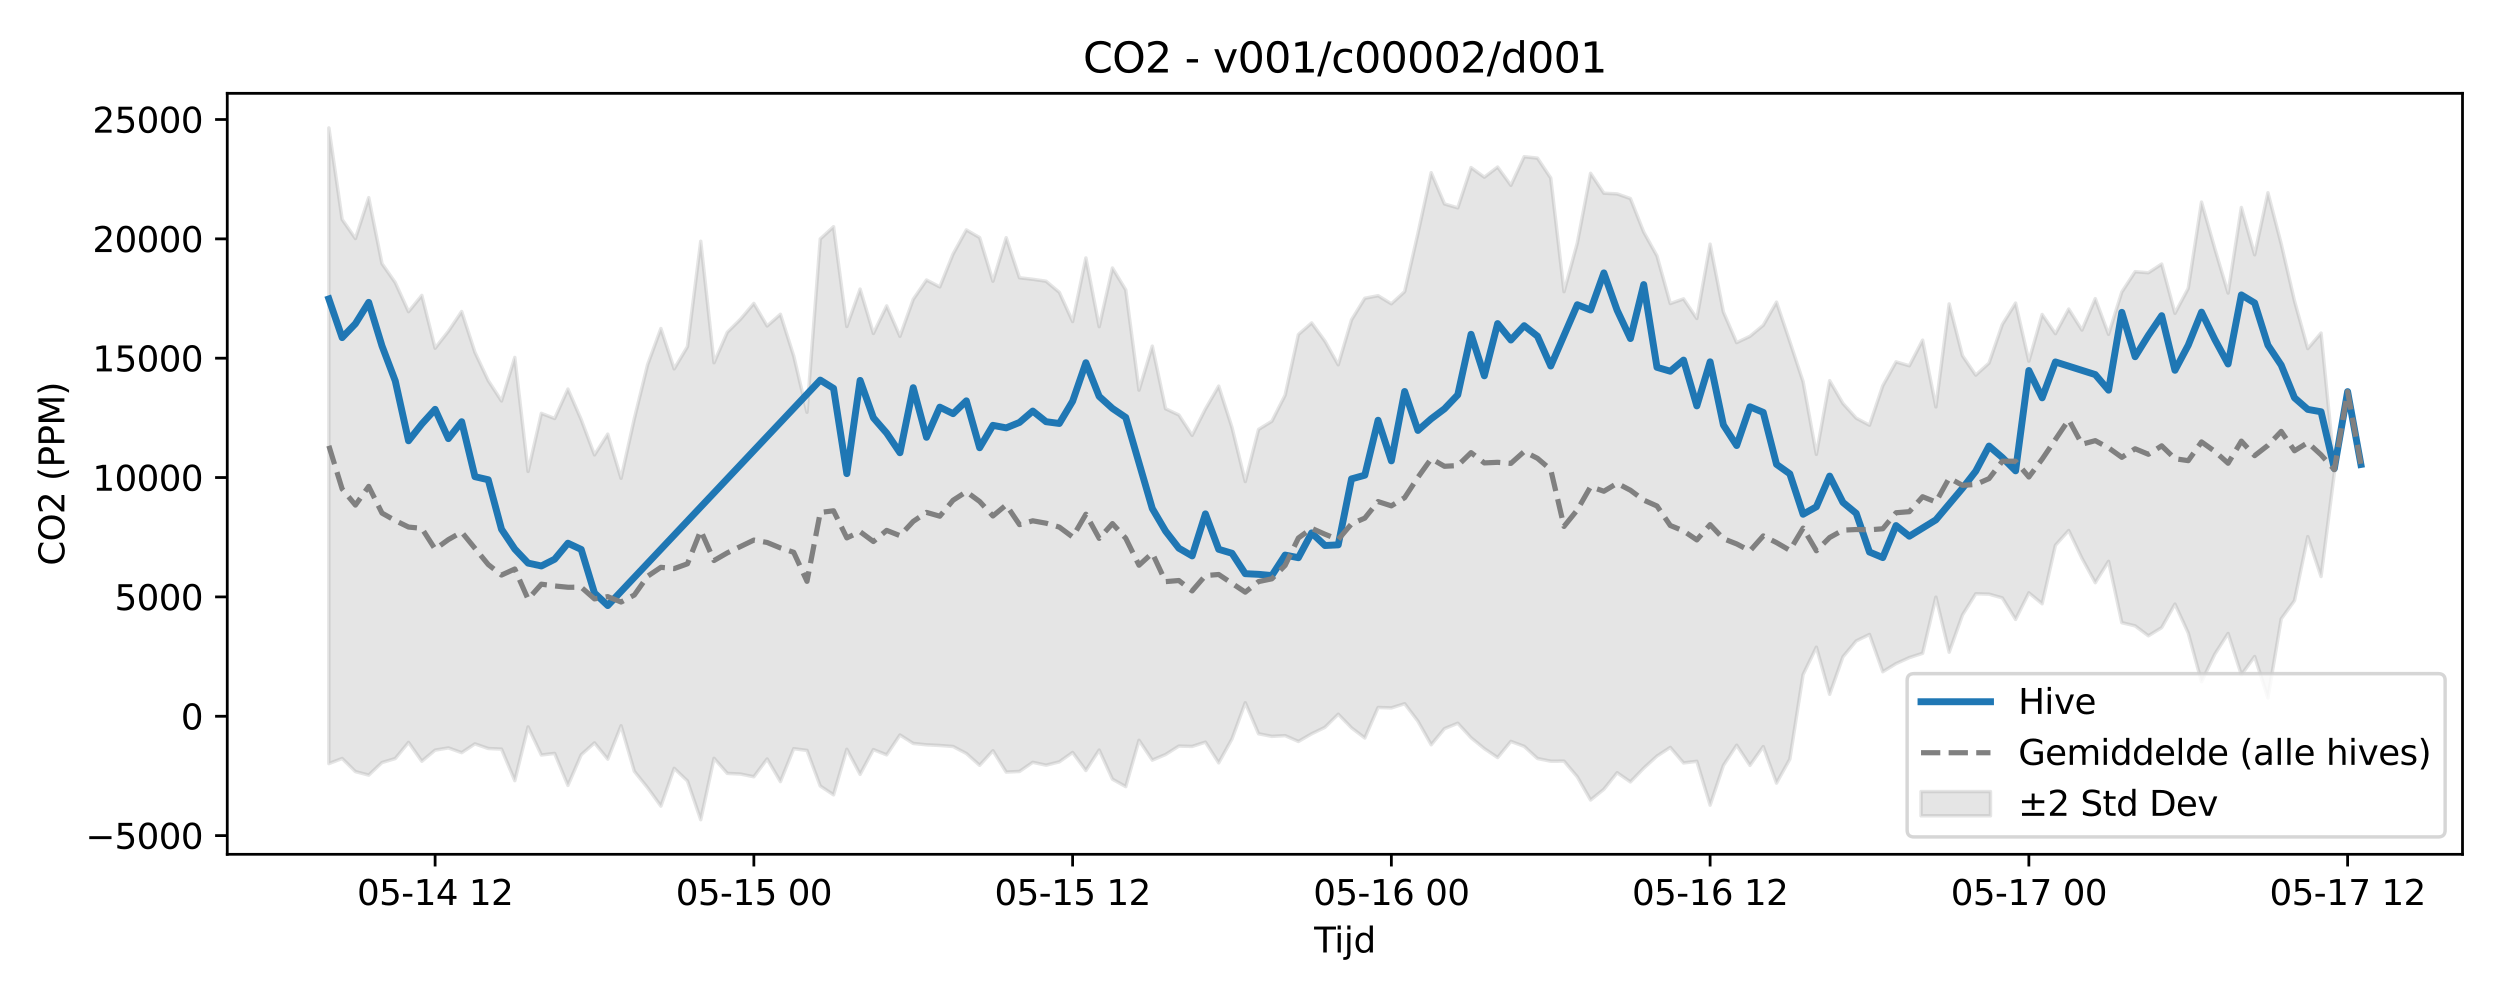 <?xml version="1.0" encoding="utf-8" standalone="no"?>
<!DOCTYPE svg PUBLIC "-//W3C//DTD SVG 1.1//EN"
  "http://www.w3.org/Graphics/SVG/1.1/DTD/svg11.dtd">
<svg xmlns:xlink="http://www.w3.org/1999/xlink" width="720pt" height="288pt" viewBox="0 0 720 288" xmlns="http://www.w3.org/2000/svg" version="1.1">
 <defs>
  <style type="text/css">*{stroke-linejoin: round; stroke-linecap: butt}</style>
 </defs>
 <g id="figure_1">
  <g id="patch_1">
   <path d="M 0 288 
L 720 288 
L 720 0 
L 0 0 
z
" style="fill: #ffffff"/>
  </g>
  <g id="axes_1">
   <g id="patch_2">
    <path d="M 65.45 246.04 
L 709.2 246.04 
L 709.2 26.88 
L 65.45 26.88 
z
" style="fill: #ffffff"/>
   </g>
   <g id="FillBetweenPolyCollection_1">
    <defs>
     <path id="m65203163de" d="M 94.711 -251.158 
L 94.711 -68.08 
L 98.536 -69.557 
L 102.361 -65.774 
L 106.186 -64.768 
L 110.011 -68.386 
L 113.836 -69.535 
L 117.661 -74.186 
L 121.486 -68.759 
L 125.311 -71.963 
L 129.136 -72.599 
L 132.962 -71.233 
L 136.787 -73.764 
L 140.612 -72.426 
L 144.437 -72.256 
L 148.262 -63.182 
L 152.087 -78.648 
L 155.912 -70.561 
L 159.737 -71.018 
L 163.562 -61.794 
L 167.387 -70.618 
L 171.212 -74.043 
L 175.037 -69.369 
L 178.862 -78.974 
L 182.687 -65.86 
L 186.512 -61.119 
L 190.337 -55.846 
L 194.162 -66.716 
L 197.987 -63.082 
L 201.812 -51.922 
L 205.637 -69.607 
L 209.462 -65.26 
L 213.287 -65.073 
L 217.112 -64.289 
L 220.937 -69.415 
L 224.762 -62.9 
L 228.587 -72.375 
L 232.412 -71.88 
L 236.237 -61.629 
L 240.062 -59.085 
L 243.887 -72.209 
L 247.712 -64.986 
L 251.537 -72.113 
L 255.362 -70.597 
L 259.187 -76.327 
L 263.012 -73.886 
L 266.837 -73.494 
L 270.662 -73.3 
L 274.487 -73.01 
L 278.312 -70.994 
L 282.137 -67.585 
L 285.962 -71.791 
L 289.787 -65.642 
L 293.612 -65.815 
L 297.437 -68.452 
L 301.262 -67.625 
L 305.087 -68.579 
L 308.912 -71.291 
L 312.737 -66.088 
L 316.562 -71.99 
L 320.387 -63.59 
L 324.212 -61.448 
L 328.037 -74.8 
L 331.862 -69.083 
L 335.687 -70.702 
L 339.512 -73.124 
L 343.337 -73.024 
L 347.162 -74.265 
L 350.987 -68.301 
L 354.812 -75.192 
L 358.637 -85.61 
L 362.462 -76.677 
L 366.287 -75.922 
L 370.112 -76.136 
L 373.937 -74.456 
L 377.762 -76.669 
L 381.587 -78.528 
L 385.412 -82.305 
L 389.238 -78.376 
L 393.063 -75.462 
L 396.888 -84.243 
L 400.713 -84.123 
L 404.538 -85.327 
L 408.363 -80.297 
L 412.188 -73.512 
L 416.013 -78.15 
L 419.838 -79.709 
L 423.663 -75.53 
L 427.488 -72.397 
L 431.313 -69.818 
L 435.138 -74.475 
L 438.963 -73.048 
L 442.788 -69.546 
L 446.613 -68.774 
L 450.438 -68.791 
L 454.263 -64.272 
L 458.088 -57.596 
L 461.913 -60.682 
L 465.738 -65.456 
L 469.563 -62.804 
L 473.388 -66.76 
L 477.213 -70.245 
L 481.038 -72.742 
L 484.863 -68.269 
L 488.688 -68.744 
L 492.513 -56.125 
L 496.338 -67.555 
L 500.163 -73.38 
L 503.988 -67.567 
L 507.813 -72.988 
L 511.638 -62.466 
L 515.463 -69.364 
L 519.288 -93.704 
L 523.113 -101.615 
L 526.938 -88.032 
L 530.763 -98.825 
L 534.588 -103.412 
L 538.413 -105.278 
L 542.238 -94.54 
L 546.063 -96.876 
L 549.888 -98.608 
L 553.713 -99.848 
L 557.538 -116.019 
L 561.363 -100.159 
L 565.188 -110.883 
L 569.013 -116.989 
L 572.838 -116.882 
L 576.663 -115.807 
L 580.488 -109.61 
L 584.313 -117.264 
L 588.138 -114.116 
L 591.963 -130.971 
L 595.788 -135.221 
L 599.613 -127.194 
L 603.438 -120.188 
L 607.263 -126.341 
L 611.088 -108.67 
L 614.913 -107.751 
L 618.738 -104.886 
L 622.563 -107.247 
L 626.388 -114.023 
L 630.213 -105.696 
L 634.038 -91.651 
L 637.863 -99.593 
L 641.688 -105.565 
L 645.514 -93.665 
L 649.339 -98.925 
L 653.164 -86.987 
L 656.989 -109.766 
L 660.814 -115.031 
L 664.639 -133.453 
L 668.464 -121.958 
L 672.289 -151.761 
L 672.289 -153.706 
L 672.289 -153.706 
L 668.464 -192.075 
L 664.639 -187.594 
L 660.814 -201.326 
L 656.989 -217.751 
L 653.164 -232.492 
L 649.339 -214.623 
L 645.514 -228.245 
L 641.688 -203.612 
L 637.863 -216.415 
L 634.038 -229.806 
L 630.213 -204.968 
L 626.388 -197.759 
L 622.563 -211.958 
L 618.738 -209.452 
L 614.913 -209.757 
L 611.088 -203.901 
L 607.263 -191.716 
L 603.438 -201.997 
L 599.613 -192.941 
L 595.788 -199.003 
L 591.963 -191.905 
L 588.138 -197.428 
L 584.313 -183.981 
L 580.488 -200.715 
L 576.663 -194.546 
L 572.838 -183.433 
L 569.013 -179.965 
L 565.188 -185.569 
L 561.363 -200.47 
L 557.538 -170.821 
L 553.713 -190.038 
L 549.888 -182.663 
L 546.063 -183.789 
L 542.238 -176.89 
L 538.413 -165.546 
L 534.588 -167.579 
L 530.763 -171.815 
L 526.938 -178.363 
L 523.113 -157.146 
L 519.288 -178.094 
L 515.463 -189.648 
L 511.638 -200.991 
L 507.813 -194.322 
L 503.988 -191.144 
L 500.163 -189.328 
L 496.338 -198.156 
L 492.513 -217.687 
L 488.688 -196.271 
L 484.863 -201.924 
L 481.038 -200.583 
L 477.213 -214.306 
L 473.388 -221.176 
L 469.563 -230.814 
L 465.738 -232.163 
L 461.913 -232.361 
L 458.088 -238.08 
L 454.263 -217.994 
L 450.438 -203.996 
L 446.613 -236.727 
L 442.788 -242.464 
L 438.963 -242.871 
L 435.138 -234.621 
L 431.313 -239.889 
L 427.488 -236.963 
L 423.663 -239.749 
L 419.838 -228.136 
L 416.013 -229.264 
L 412.188 -238.271 
L 408.363 -220.775 
L 404.538 -204.012 
L 400.713 -200.503 
L 396.888 -202.843 
L 393.063 -202.099 
L 389.238 -195.881 
L 385.412 -182.933 
L 381.587 -189.763 
L 377.762 -194.999 
L 373.937 -191.654 
L 370.112 -174.181 
L 366.287 -166.675 
L 362.462 -164.321 
L 358.637 -149.309 
L 354.812 -164.898 
L 350.987 -176.8 
L 347.162 -170.208 
L 343.337 -162.619 
L 339.512 -168.496 
L 335.687 -170.285 
L 331.862 -188.315 
L 328.037 -175.635 
L 324.212 -204.513 
L 320.387 -210.821 
L 316.562 -193.914 
L 312.737 -213.714 
L 308.912 -195.404 
L 305.087 -203.81 
L 301.262 -207.014 
L 297.437 -207.566 
L 293.612 -208.004 
L 289.787 -219.542 
L 285.962 -207.012 
L 282.137 -219.568 
L 278.312 -221.786 
L 274.487 -214.855 
L 270.662 -205.373 
L 266.837 -207.359 
L 263.012 -201.797 
L 259.187 -191.136 
L 255.362 -199.905 
L 251.537 -191.969 
L 247.712 -204.75 
L 243.887 -193.96 
L 240.062 -222.704 
L 236.237 -219.184 
L 232.412 -169.274 
L 228.587 -185.492 
L 224.762 -197.487 
L 220.937 -194.119 
L 217.112 -200.618 
L 213.287 -196.101 
L 209.462 -192.297 
L 205.637 -183.533 
L 201.812 -218.514 
L 197.987 -188.172 
L 194.162 -181.771 
L 190.337 -193.385 
L 186.512 -182.977 
L 182.687 -167.422 
L 178.862 -150.255 
L 175.037 -162.973 
L 171.212 -156.993 
L 167.387 -167.148 
L 163.562 -175.948 
L 159.737 -167.476 
L 155.912 -168.957 
L 152.087 -152.225 
L 148.262 -185.066 
L 144.437 -172.514 
L 140.612 -178.401 
L 136.787 -186.527 
L 132.962 -198.284 
L 129.136 -192.609 
L 125.311 -187.72 
L 121.486 -202.921 
L 117.661 -198.23 
L 113.836 -206.618 
L 110.011 -212.081 
L 106.186 -231.077 
L 102.361 -219.302 
L 98.536 -224.8 
L 94.711 -251.158 
z
" style="stroke: #808080; stroke-opacity: 0.2"/>
    </defs>
    <g clip-path="url(#p1d9faa8d1e)">
     <use xlink:href="#m65203163de" x="0" y="288" style="fill: #808080; fill-opacity: 0.2; stroke: #808080; stroke-opacity: 0.2"/>
    </g>
   </g>
   <g id="matplotlib.axis_1">
    <g id="xtick_1">
     <g id="line2d_1">
      <defs>
       <path id="m7de8c3d01b" d="M 0 0 
L 0 3.5 
" style="stroke: #000000; stroke-width: 0.8"/>
      </defs>
      <g>
       <use xlink:href="#m7de8c3d01b" x="125.311" y="246.04" style="stroke: #000000; stroke-width: 0.8"/>
      </g>
     </g>
     <g id="text_1">
      <!-- 05-14 12 -->
      <g transform="translate(102.831 260.638) scale(0.1 -0.1)">
       <defs>
        <path id="DejaVuSans-30" d="M 2034 4250 
Q 1547 4250 1301 3770 
Q 1056 3291 1056 2328 
Q 1056 1369 1301 889 
Q 1547 409 2034 409 
Q 2525 409 2770 889 
Q 3016 1369 3016 2328 
Q 3016 3291 2770 3770 
Q 2525 4250 2034 4250 
z
M 2034 4750 
Q 2819 4750 3233 4129 
Q 3647 3509 3647 2328 
Q 3647 1150 3233 529 
Q 2819 -91 2034 -91 
Q 1250 -91 836 529 
Q 422 1150 422 2328 
Q 422 3509 836 4129 
Q 1250 4750 2034 4750 
z
" transform="scale(0.016)"/>
        <path id="DejaVuSans-35" d="M 691 4666 
L 3169 4666 
L 3169 4134 
L 1269 4134 
L 1269 2991 
Q 1406 3038 1543 3061 
Q 1681 3084 1819 3084 
Q 2600 3084 3056 2656 
Q 3513 2228 3513 1497 
Q 3513 744 3044 326 
Q 2575 -91 1722 -91 
Q 1428 -91 1123 -41 
Q 819 9 494 109 
L 494 744 
Q 775 591 1075 516 
Q 1375 441 1709 441 
Q 2250 441 2565 725 
Q 2881 1009 2881 1497 
Q 2881 1984 2565 2268 
Q 2250 2553 1709 2553 
Q 1456 2553 1204 2497 
Q 953 2441 691 2322 
L 691 4666 
z
" transform="scale(0.016)"/>
        <path id="DejaVuSans-2d" d="M 313 2009 
L 1997 2009 
L 1997 1497 
L 313 1497 
L 313 2009 
z
" transform="scale(0.016)"/>
        <path id="DejaVuSans-31" d="M 794 531 
L 1825 531 
L 1825 4091 
L 703 3866 
L 703 4441 
L 1819 4666 
L 2450 4666 
L 2450 531 
L 3481 531 
L 3481 0 
L 794 0 
L 794 531 
z
" transform="scale(0.016)"/>
        <path id="DejaVuSans-34" d="M 2419 4116 
L 825 1625 
L 2419 1625 
L 2419 4116 
z
M 2253 4666 
L 3047 4666 
L 3047 1625 
L 3713 1625 
L 3713 1100 
L 3047 1100 
L 3047 0 
L 2419 0 
L 2419 1100 
L 313 1100 
L 313 1709 
L 2253 4666 
z
" transform="scale(0.016)"/>
        <path id="DejaVuSans-20" transform="scale(0.016)"/>
        <path id="DejaVuSans-32" d="M 1228 531 
L 3431 531 
L 3431 0 
L 469 0 
L 469 531 
Q 828 903 1448 1529 
Q 2069 2156 2228 2338 
Q 2531 2678 2651 2914 
Q 2772 3150 2772 3378 
Q 2772 3750 2511 3984 
Q 2250 4219 1831 4219 
Q 1534 4219 1204 4116 
Q 875 4013 500 3803 
L 500 4441 
Q 881 4594 1212 4672 
Q 1544 4750 1819 4750 
Q 2544 4750 2975 4387 
Q 3406 4025 3406 3419 
Q 3406 3131 3298 2873 
Q 3191 2616 2906 2266 
Q 2828 2175 2409 1742 
Q 1991 1309 1228 531 
z
" transform="scale(0.016)"/>
       </defs>
       <use xlink:href="#DejaVuSans-30"/>
       <use xlink:href="#DejaVuSans-35" transform="translate(63.623 0)"/>
       <use xlink:href="#DejaVuSans-2d" transform="translate(127.246 0)"/>
       <use xlink:href="#DejaVuSans-31" transform="translate(163.33 0)"/>
       <use xlink:href="#DejaVuSans-34" transform="translate(226.953 0)"/>
       <use xlink:href="#DejaVuSans-20" transform="translate(290.576 0)"/>
       <use xlink:href="#DejaVuSans-31" transform="translate(322.363 0)"/>
       <use xlink:href="#DejaVuSans-32" transform="translate(385.986 0)"/>
      </g>
     </g>
    </g>
    <g id="xtick_2">
     <g id="line2d_2">
      <g>
       <use xlink:href="#m7de8c3d01b" x="217.112" y="246.04" style="stroke: #000000; stroke-width: 0.8"/>
      </g>
     </g>
     <g id="text_2">
      <!-- 05-15 00 -->
      <g transform="translate(194.631 260.638) scale(0.1 -0.1)">
       <use xlink:href="#DejaVuSans-30"/>
       <use xlink:href="#DejaVuSans-35" transform="translate(63.623 0)"/>
       <use xlink:href="#DejaVuSans-2d" transform="translate(127.246 0)"/>
       <use xlink:href="#DejaVuSans-31" transform="translate(163.33 0)"/>
       <use xlink:href="#DejaVuSans-35" transform="translate(226.953 0)"/>
       <use xlink:href="#DejaVuSans-20" transform="translate(290.576 0)"/>
       <use xlink:href="#DejaVuSans-30" transform="translate(322.363 0)"/>
       <use xlink:href="#DejaVuSans-30" transform="translate(385.986 0)"/>
      </g>
     </g>
    </g>
    <g id="xtick_3">
     <g id="line2d_3">
      <g>
       <use xlink:href="#m7de8c3d01b" x="308.912" y="246.04" style="stroke: #000000; stroke-width: 0.8"/>
      </g>
     </g>
     <g id="text_3">
      <!-- 05-15 12 -->
      <g transform="translate(286.432 260.638) scale(0.1 -0.1)">
       <use xlink:href="#DejaVuSans-30"/>
       <use xlink:href="#DejaVuSans-35" transform="translate(63.623 0)"/>
       <use xlink:href="#DejaVuSans-2d" transform="translate(127.246 0)"/>
       <use xlink:href="#DejaVuSans-31" transform="translate(163.33 0)"/>
       <use xlink:href="#DejaVuSans-35" transform="translate(226.953 0)"/>
       <use xlink:href="#DejaVuSans-20" transform="translate(290.576 0)"/>
       <use xlink:href="#DejaVuSans-31" transform="translate(322.363 0)"/>
       <use xlink:href="#DejaVuSans-32" transform="translate(385.986 0)"/>
      </g>
     </g>
    </g>
    <g id="xtick_4">
     <g id="line2d_4">
      <g>
       <use xlink:href="#m7de8c3d01b" x="400.713" y="246.04" style="stroke: #000000; stroke-width: 0.8"/>
      </g>
     </g>
     <g id="text_4">
      <!-- 05-16 00 -->
      <g transform="translate(378.232 260.638) scale(0.1 -0.1)">
       <defs>
        <path id="DejaVuSans-36" d="M 2113 2584 
Q 1688 2584 1439 2293 
Q 1191 2003 1191 1497 
Q 1191 994 1439 701 
Q 1688 409 2113 409 
Q 2538 409 2786 701 
Q 3034 994 3034 1497 
Q 3034 2003 2786 2293 
Q 2538 2584 2113 2584 
z
M 3366 4563 
L 3366 3988 
Q 3128 4100 2886 4159 
Q 2644 4219 2406 4219 
Q 1781 4219 1451 3797 
Q 1122 3375 1075 2522 
Q 1259 2794 1537 2939 
Q 1816 3084 2150 3084 
Q 2853 3084 3261 2657 
Q 3669 2231 3669 1497 
Q 3669 778 3244 343 
Q 2819 -91 2113 -91 
Q 1303 -91 875 529 
Q 447 1150 447 2328 
Q 447 3434 972 4092 
Q 1497 4750 2381 4750 
Q 2619 4750 2861 4703 
Q 3103 4656 3366 4563 
z
" transform="scale(0.016)"/>
       </defs>
       <use xlink:href="#DejaVuSans-30"/>
       <use xlink:href="#DejaVuSans-35" transform="translate(63.623 0)"/>
       <use xlink:href="#DejaVuSans-2d" transform="translate(127.246 0)"/>
       <use xlink:href="#DejaVuSans-31" transform="translate(163.33 0)"/>
       <use xlink:href="#DejaVuSans-36" transform="translate(226.953 0)"/>
       <use xlink:href="#DejaVuSans-20" transform="translate(290.576 0)"/>
       <use xlink:href="#DejaVuSans-30" transform="translate(322.363 0)"/>
       <use xlink:href="#DejaVuSans-30" transform="translate(385.986 0)"/>
      </g>
     </g>
    </g>
    <g id="xtick_5">
     <g id="line2d_5">
      <g>
       <use xlink:href="#m7de8c3d01b" x="492.513" y="246.04" style="stroke: #000000; stroke-width: 0.8"/>
      </g>
     </g>
     <g id="text_5">
      <!-- 05-16 12 -->
      <g transform="translate(470.032 260.638) scale(0.1 -0.1)">
       <use xlink:href="#DejaVuSans-30"/>
       <use xlink:href="#DejaVuSans-35" transform="translate(63.623 0)"/>
       <use xlink:href="#DejaVuSans-2d" transform="translate(127.246 0)"/>
       <use xlink:href="#DejaVuSans-31" transform="translate(163.33 0)"/>
       <use xlink:href="#DejaVuSans-36" transform="translate(226.953 0)"/>
       <use xlink:href="#DejaVuSans-20" transform="translate(290.576 0)"/>
       <use xlink:href="#DejaVuSans-31" transform="translate(322.363 0)"/>
       <use xlink:href="#DejaVuSans-32" transform="translate(385.986 0)"/>
      </g>
     </g>
    </g>
    <g id="xtick_6">
     <g id="line2d_6">
      <g>
       <use xlink:href="#m7de8c3d01b" x="584.313" y="246.04" style="stroke: #000000; stroke-width: 0.8"/>
      </g>
     </g>
     <g id="text_6">
      <!-- 05-17 00 -->
      <g transform="translate(561.833 260.638) scale(0.1 -0.1)">
       <defs>
        <path id="DejaVuSans-37" d="M 525 4666 
L 3525 4666 
L 3525 4397 
L 1831 0 
L 1172 0 
L 2766 4134 
L 525 4134 
L 525 4666 
z
" transform="scale(0.016)"/>
       </defs>
       <use xlink:href="#DejaVuSans-30"/>
       <use xlink:href="#DejaVuSans-35" transform="translate(63.623 0)"/>
       <use xlink:href="#DejaVuSans-2d" transform="translate(127.246 0)"/>
       <use xlink:href="#DejaVuSans-31" transform="translate(163.33 0)"/>
       <use xlink:href="#DejaVuSans-37" transform="translate(226.953 0)"/>
       <use xlink:href="#DejaVuSans-20" transform="translate(290.576 0)"/>
       <use xlink:href="#DejaVuSans-30" transform="translate(322.363 0)"/>
       <use xlink:href="#DejaVuSans-30" transform="translate(385.986 0)"/>
      </g>
     </g>
    </g>
    <g id="xtick_7">
     <g id="line2d_7">
      <g>
       <use xlink:href="#m7de8c3d01b" x="676.114" y="246.04" style="stroke: #000000; stroke-width: 0.8"/>
      </g>
     </g>
     <g id="text_7">
      <!-- 05-17 12 -->
      <g transform="translate(653.633 260.638) scale(0.1 -0.1)">
       <use xlink:href="#DejaVuSans-30"/>
       <use xlink:href="#DejaVuSans-35" transform="translate(63.623 0)"/>
       <use xlink:href="#DejaVuSans-2d" transform="translate(127.246 0)"/>
       <use xlink:href="#DejaVuSans-31" transform="translate(163.33 0)"/>
       <use xlink:href="#DejaVuSans-37" transform="translate(226.953 0)"/>
       <use xlink:href="#DejaVuSans-20" transform="translate(290.576 0)"/>
       <use xlink:href="#DejaVuSans-31" transform="translate(322.363 0)"/>
       <use xlink:href="#DejaVuSans-32" transform="translate(385.986 0)"/>
      </g>
     </g>
    </g>
    <g id="text_8">
     <!-- Tijd -->
     <g transform="translate(378.475 274.317) scale(0.1 -0.1)">
      <defs>
       <path id="DejaVuSans-54" d="M -19 4666 
L 3928 4666 
L 3928 4134 
L 2272 4134 
L 2272 0 
L 1638 0 
L 1638 4134 
L -19 4134 
L -19 4666 
z
" transform="scale(0.016)"/>
       <path id="DejaVuSans-69" d="M 603 3500 
L 1178 3500 
L 1178 0 
L 603 0 
L 603 3500 
z
M 603 4863 
L 1178 4863 
L 1178 4134 
L 603 4134 
L 603 4863 
z
" transform="scale(0.016)"/>
       <path id="DejaVuSans-6a" d="M 603 3500 
L 1178 3500 
L 1178 -63 
Q 1178 -731 923 -1031 
Q 669 -1331 103 -1331 
L -116 -1331 
L -116 -844 
L 38 -844 
Q 366 -844 484 -692 
Q 603 -541 603 -63 
L 603 3500 
z
M 603 4863 
L 1178 4863 
L 1178 4134 
L 603 4134 
L 603 4863 
z
" transform="scale(0.016)"/>
       <path id="DejaVuSans-64" d="M 2906 2969 
L 2906 4863 
L 3481 4863 
L 3481 0 
L 2906 0 
L 2906 525 
Q 2725 213 2448 61 
Q 2172 -91 1784 -91 
Q 1150 -91 751 415 
Q 353 922 353 1747 
Q 353 2572 751 3078 
Q 1150 3584 1784 3584 
Q 2172 3584 2448 3432 
Q 2725 3281 2906 2969 
z
M 947 1747 
Q 947 1113 1208 752 
Q 1469 391 1925 391 
Q 2381 391 2643 752 
Q 2906 1113 2906 1747 
Q 2906 2381 2643 2742 
Q 2381 3103 1925 3103 
Q 1469 3103 1208 2742 
Q 947 2381 947 1747 
z
" transform="scale(0.016)"/>
      </defs>
      <use xlink:href="#DejaVuSans-54"/>
      <use xlink:href="#DejaVuSans-69" transform="translate(57.959 0)"/>
      <use xlink:href="#DejaVuSans-6a" transform="translate(85.742 0)"/>
      <use xlink:href="#DejaVuSans-64" transform="translate(113.525 0)"/>
     </g>
    </g>
   </g>
   <g id="matplotlib.axis_2">
    <g id="ytick_1">
     <g id="line2d_8">
      <defs>
       <path id="m8808232a3c" d="M 0 0 
L -3.5 0 
" style="stroke: #000000; stroke-width: 0.8"/>
      </defs>
      <g>
       <use xlink:href="#m8808232a3c" x="65.45" y="240.656" style="stroke: #000000; stroke-width: 0.8"/>
      </g>
     </g>
     <g id="text_9">
      <!-- −5000 -->
      <g transform="translate(24.62 244.455) scale(0.1 -0.1)">
       <defs>
        <path id="DejaVuSans-2212" d="M 678 2272 
L 4684 2272 
L 4684 1741 
L 678 1741 
L 678 2272 
z
" transform="scale(0.016)"/>
       </defs>
       <use xlink:href="#DejaVuSans-2212"/>
       <use xlink:href="#DejaVuSans-35" transform="translate(83.789 0)"/>
       <use xlink:href="#DejaVuSans-30" transform="translate(147.412 0)"/>
       <use xlink:href="#DejaVuSans-30" transform="translate(211.035 0)"/>
       <use xlink:href="#DejaVuSans-30" transform="translate(274.658 0)"/>
      </g>
     </g>
    </g>
    <g id="ytick_2">
     <g id="line2d_9">
      <g>
       <use xlink:href="#m8808232a3c" x="65.45" y="206.282" style="stroke: #000000; stroke-width: 0.8"/>
      </g>
     </g>
     <g id="text_10">
      <!-- 0 -->
      <g transform="translate(52.087 210.082) scale(0.1 -0.1)">
       <use xlink:href="#DejaVuSans-30"/>
      </g>
     </g>
    </g>
    <g id="ytick_3">
     <g id="line2d_10">
      <g>
       <use xlink:href="#m8808232a3c" x="65.45" y="171.909" style="stroke: #000000; stroke-width: 0.8"/>
      </g>
     </g>
     <g id="text_11">
      <!-- 5000 -->
      <g transform="translate(33 175.708) scale(0.1 -0.1)">
       <use xlink:href="#DejaVuSans-35"/>
       <use xlink:href="#DejaVuSans-30" transform="translate(63.623 0)"/>
       <use xlink:href="#DejaVuSans-30" transform="translate(127.246 0)"/>
       <use xlink:href="#DejaVuSans-30" transform="translate(190.869 0)"/>
      </g>
     </g>
    </g>
    <g id="ytick_4">
     <g id="line2d_11">
      <g>
       <use xlink:href="#m8808232a3c" x="65.45" y="137.535" style="stroke: #000000; stroke-width: 0.8"/>
      </g>
     </g>
     <g id="text_12">
      <!-- 10000 -->
      <g transform="translate(26.637 141.335) scale(0.1 -0.1)">
       <use xlink:href="#DejaVuSans-31"/>
       <use xlink:href="#DejaVuSans-30" transform="translate(63.623 0)"/>
       <use xlink:href="#DejaVuSans-30" transform="translate(127.246 0)"/>
       <use xlink:href="#DejaVuSans-30" transform="translate(190.869 0)"/>
       <use xlink:href="#DejaVuSans-30" transform="translate(254.492 0)"/>
      </g>
     </g>
    </g>
    <g id="ytick_5">
     <g id="line2d_12">
      <g>
       <use xlink:href="#m8808232a3c" x="65.45" y="103.162" style="stroke: #000000; stroke-width: 0.8"/>
      </g>
     </g>
     <g id="text_13">
      <!-- 15000 -->
      <g transform="translate(26.637 106.961) scale(0.1 -0.1)">
       <use xlink:href="#DejaVuSans-31"/>
       <use xlink:href="#DejaVuSans-35" transform="translate(63.623 0)"/>
       <use xlink:href="#DejaVuSans-30" transform="translate(127.246 0)"/>
       <use xlink:href="#DejaVuSans-30" transform="translate(190.869 0)"/>
       <use xlink:href="#DejaVuSans-30" transform="translate(254.492 0)"/>
      </g>
     </g>
    </g>
    <g id="ytick_6">
     <g id="line2d_13">
      <g>
       <use xlink:href="#m8808232a3c" x="65.45" y="68.788" style="stroke: #000000; stroke-width: 0.8"/>
      </g>
     </g>
     <g id="text_14">
      <!-- 20000 -->
      <g transform="translate(26.637 72.588) scale(0.1 -0.1)">
       <use xlink:href="#DejaVuSans-32"/>
       <use xlink:href="#DejaVuSans-30" transform="translate(63.623 0)"/>
       <use xlink:href="#DejaVuSans-30" transform="translate(127.246 0)"/>
       <use xlink:href="#DejaVuSans-30" transform="translate(190.869 0)"/>
       <use xlink:href="#DejaVuSans-30" transform="translate(254.492 0)"/>
      </g>
     </g>
    </g>
    <g id="ytick_7">
     <g id="line2d_14">
      <g>
       <use xlink:href="#m8808232a3c" x="65.45" y="34.415" style="stroke: #000000; stroke-width: 0.8"/>
      </g>
     </g>
     <g id="text_15">
      <!-- 25000 -->
      <g transform="translate(26.637 38.214) scale(0.1 -0.1)">
       <use xlink:href="#DejaVuSans-32"/>
       <use xlink:href="#DejaVuSans-35" transform="translate(63.623 0)"/>
       <use xlink:href="#DejaVuSans-30" transform="translate(127.246 0)"/>
       <use xlink:href="#DejaVuSans-30" transform="translate(190.869 0)"/>
       <use xlink:href="#DejaVuSans-30" transform="translate(254.492 0)"/>
      </g>
     </g>
    </g>
    <g id="text_16">
     <!-- CO2 (PPM) -->
     <g transform="translate(18.541 162.903) rotate(-90) scale(0.1 -0.1)">
      <defs>
       <path id="DejaVuSans-43" d="M 4122 4306 
L 4122 3641 
Q 3803 3938 3442 4084 
Q 3081 4231 2675 4231 
Q 1875 4231 1450 3742 
Q 1025 3253 1025 2328 
Q 1025 1406 1450 917 
Q 1875 428 2675 428 
Q 3081 428 3442 575 
Q 3803 722 4122 1019 
L 4122 359 
Q 3791 134 3420 21 
Q 3050 -91 2638 -91 
Q 1578 -91 968 557 
Q 359 1206 359 2328 
Q 359 3453 968 4101 
Q 1578 4750 2638 4750 
Q 3056 4750 3426 4639 
Q 3797 4528 4122 4306 
z
" transform="scale(0.016)"/>
       <path id="DejaVuSans-4f" d="M 2522 4238 
Q 1834 4238 1429 3725 
Q 1025 3213 1025 2328 
Q 1025 1447 1429 934 
Q 1834 422 2522 422 
Q 3209 422 3611 934 
Q 4013 1447 4013 2328 
Q 4013 3213 3611 3725 
Q 3209 4238 2522 4238 
z
M 2522 4750 
Q 3503 4750 4090 4092 
Q 4678 3434 4678 2328 
Q 4678 1225 4090 567 
Q 3503 -91 2522 -91 
Q 1538 -91 948 565 
Q 359 1222 359 2328 
Q 359 3434 948 4092 
Q 1538 4750 2522 4750 
z
" transform="scale(0.016)"/>
       <path id="DejaVuSans-28" d="M 1984 4856 
Q 1566 4138 1362 3434 
Q 1159 2731 1159 2009 
Q 1159 1288 1364 580 
Q 1569 -128 1984 -844 
L 1484 -844 
Q 1016 -109 783 600 
Q 550 1309 550 2009 
Q 550 2706 781 3412 
Q 1013 4119 1484 4856 
L 1984 4856 
z
" transform="scale(0.016)"/>
       <path id="DejaVuSans-50" d="M 1259 4147 
L 1259 2394 
L 2053 2394 
Q 2494 2394 2734 2622 
Q 2975 2850 2975 3272 
Q 2975 3691 2734 3919 
Q 2494 4147 2053 4147 
L 1259 4147 
z
M 628 4666 
L 2053 4666 
Q 2838 4666 3239 4311 
Q 3641 3956 3641 3272 
Q 3641 2581 3239 2228 
Q 2838 1875 2053 1875 
L 1259 1875 
L 1259 0 
L 628 0 
L 628 4666 
z
" transform="scale(0.016)"/>
       <path id="DejaVuSans-4d" d="M 628 4666 
L 1569 4666 
L 2759 1491 
L 3956 4666 
L 4897 4666 
L 4897 0 
L 4281 0 
L 4281 4097 
L 3078 897 
L 2444 897 
L 1241 4097 
L 1241 0 
L 628 0 
L 628 4666 
z
" transform="scale(0.016)"/>
       <path id="DejaVuSans-29" d="M 513 4856 
L 1013 4856 
Q 1481 4119 1714 3412 
Q 1947 2706 1947 2009 
Q 1947 1309 1714 600 
Q 1481 -109 1013 -844 
L 513 -844 
Q 928 -128 1133 580 
Q 1338 1288 1338 2009 
Q 1338 2731 1133 3434 
Q 928 4138 513 4856 
z
" transform="scale(0.016)"/>
      </defs>
      <use xlink:href="#DejaVuSans-43"/>
      <use xlink:href="#DejaVuSans-4f" transform="translate(69.824 0)"/>
      <use xlink:href="#DejaVuSans-32" transform="translate(148.535 0)"/>
      <use xlink:href="#DejaVuSans-20" transform="translate(212.158 0)"/>
      <use xlink:href="#DejaVuSans-28" transform="translate(243.945 0)"/>
      <use xlink:href="#DejaVuSans-50" transform="translate(282.959 0)"/>
      <use xlink:href="#DejaVuSans-50" transform="translate(343.262 0)"/>
      <use xlink:href="#DejaVuSans-4d" transform="translate(403.564 0)"/>
      <use xlink:href="#DejaVuSans-29" transform="translate(489.844 0)"/>
     </g>
    </g>
   </g>
   <g id="line2d_15">
    <path d="M 94.711 86.092 
L 98.536 97.231 
L 102.361 93.228 
L 106.186 87.089 
L 110.011 99.621 
L 113.836 109.707 
L 117.661 126.945 
L 121.486 122.104 
L 125.311 117.894 
L 129.136 126.316 
L 132.962 121.459 
L 136.787 137.283 
L 140.612 138.166 
L 144.437 152.426 
L 148.262 158.135 
L 152.087 162.172 
L 155.912 162.997 
L 159.737 161.057 
L 163.562 156.448 
L 167.387 158.24 
L 171.212 170.797 
L 175.037 174.394 
L 236.237 109.469 
L 240.062 111.854 
L 243.887 136.403 
L 247.712 109.56 
L 251.537 120.326 
L 255.362 124.726 
L 259.187 130.386 
L 263.012 111.659 
L 266.837 125.938 
L 270.662 117.262 
L 274.487 119.134 
L 278.312 115.445 
L 282.137 128.947 
L 285.962 122.5 
L 289.787 123.222 
L 293.612 121.666 
L 297.437 118.386 
L 301.262 121.452 
L 305.087 121.96 
L 308.912 115.554 
L 312.737 104.47 
L 316.562 114.164 
L 320.387 117.63 
L 324.212 120.22 
L 331.862 146.455 
L 335.687 152.958 
L 339.512 157.882 
L 343.337 160.098 
L 347.162 147.996 
L 350.987 158.201 
L 354.812 159.344 
L 358.637 165.22 
L 362.462 165.405 
L 366.287 165.763 
L 370.112 159.862 
L 373.937 160.621 
L 377.762 153.478 
L 381.587 157.105 
L 385.412 156.917 
L 389.238 137.925 
L 393.063 136.857 
L 396.888 121.036 
L 400.713 132.725 
L 404.538 112.752 
L 408.363 123.965 
L 412.188 120.617 
L 416.013 117.736 
L 419.838 113.717 
L 423.663 96.28 
L 427.488 108.229 
L 431.313 93.2 
L 435.138 97.923 
L 438.963 93.799 
L 442.788 96.823 
L 446.613 105.413 
L 454.263 87.766 
L 458.088 89.286 
L 461.913 78.599 
L 465.738 89.364 
L 469.563 97.501 
L 473.388 81.963 
L 477.213 105.79 
L 481.038 106.913 
L 484.863 103.712 
L 488.688 116.893 
L 492.513 104.21 
L 496.338 122.394 
L 500.163 128.31 
L 503.988 117.159 
L 507.813 118.765 
L 511.638 133.729 
L 515.463 136.459 
L 519.288 148.102 
L 523.113 145.961 
L 526.938 137.118 
L 530.763 144.687 
L 534.588 147.845 
L 538.413 158.987 
L 542.238 160.586 
L 546.063 151.365 
L 549.888 154.429 
L 557.538 149.72 
L 565.188 140.629 
L 569.013 135.702 
L 572.838 128.472 
L 576.663 131.765 
L 580.488 135.597 
L 584.313 106.716 
L 588.138 114.569 
L 591.963 104.239 
L 603.438 107.876 
L 607.263 112.367 
L 611.088 89.958 
L 614.913 102.732 
L 618.738 96.578 
L 622.563 90.918 
L 626.388 106.637 
L 630.213 99.415 
L 634.038 89.901 
L 637.863 97.762 
L 641.688 104.823 
L 645.514 84.937 
L 649.339 87.247 
L 653.164 99.405 
L 656.989 105.152 
L 660.814 114.567 
L 664.639 117.906 
L 668.464 118.589 
L 672.289 134.923 
L 676.114 112.797 
L 679.939 133.768 
L 679.939 133.768 
" clip-path="url(#p1d9faa8d1e)" style="fill: none; stroke: #1f77b4; stroke-width: 2; stroke-linecap: square"/>
   </g>
   <g id="line2d_16">
    <path d="M 94.711 128.381 
L 98.536 140.821 
L 102.361 145.462 
L 106.186 140.077 
L 110.011 147.766 
L 113.836 149.924 
L 117.661 151.792 
L 121.486 152.16 
L 125.311 158.158 
L 129.136 155.396 
L 132.962 153.241 
L 140.612 162.586 
L 144.437 165.615 
L 148.262 163.876 
L 152.087 172.564 
L 155.912 168.241 
L 159.737 168.753 
L 163.562 169.129 
L 167.387 169.117 
L 171.212 172.482 
L 175.037 171.829 
L 178.862 173.386 
L 182.687 171.359 
L 186.512 165.952 
L 190.337 163.385 
L 194.162 163.756 
L 197.987 162.373 
L 201.812 152.782 
L 205.637 161.43 
L 209.462 159.221 
L 217.112 155.546 
L 220.937 156.233 
L 224.762 157.807 
L 228.587 159.066 
L 232.412 167.423 
L 236.237 147.593 
L 240.062 147.105 
L 243.887 154.915 
L 247.712 153.132 
L 251.537 155.959 
L 255.362 152.749 
L 259.187 154.268 
L 263.012 150.159 
L 266.837 147.573 
L 270.662 148.664 
L 274.487 144.067 
L 278.312 141.61 
L 282.137 144.423 
L 285.962 148.599 
L 289.787 145.408 
L 293.612 151.091 
L 297.437 149.991 
L 301.262 150.681 
L 305.087 151.805 
L 308.912 154.652 
L 312.737 148.099 
L 316.562 155.048 
L 320.387 150.795 
L 324.212 155.019 
L 328.037 162.783 
L 331.862 159.301 
L 335.687 167.507 
L 339.512 167.19 
L 343.337 170.178 
L 347.162 165.763 
L 350.987 165.45 
L 358.637 170.54 
L 362.462 167.501 
L 366.287 166.702 
L 370.112 162.841 
L 373.937 154.945 
L 377.762 152.166 
L 381.587 153.855 
L 385.412 155.381 
L 389.238 150.872 
L 393.063 149.219 
L 396.888 144.457 
L 400.713 145.687 
L 404.538 143.33 
L 408.363 137.464 
L 412.188 132.108 
L 416.013 134.293 
L 419.838 134.077 
L 423.663 130.36 
L 427.488 133.32 
L 431.313 133.147 
L 435.138 133.452 
L 438.963 130.041 
L 442.788 131.995 
L 446.613 135.25 
L 450.438 151.606 
L 454.263 146.867 
L 458.088 140.162 
L 461.913 141.478 
L 465.738 139.19 
L 469.563 141.191 
L 473.388 144.032 
L 477.213 145.725 
L 481.038 151.337 
L 484.863 152.904 
L 488.688 155.493 
L 492.513 151.094 
L 496.338 155.145 
L 500.163 156.646 
L 503.988 158.644 
L 507.813 154.345 
L 511.638 156.271 
L 515.463 158.494 
L 519.288 152.101 
L 523.113 158.619 
L 526.938 154.803 
L 530.763 152.68 
L 534.588 152.504 
L 538.413 152.588 
L 542.238 152.285 
L 546.063 147.668 
L 549.888 147.365 
L 553.713 143.057 
L 557.538 144.58 
L 561.363 137.685 
L 565.188 139.774 
L 569.013 139.523 
L 572.838 137.842 
L 576.663 132.824 
L 580.488 132.837 
L 584.313 137.377 
L 588.138 132.228 
L 595.788 120.888 
L 599.613 127.932 
L 603.438 126.907 
L 607.263 128.971 
L 611.088 131.714 
L 614.913 129.246 
L 618.738 130.831 
L 622.563 128.397 
L 626.388 132.109 
L 630.213 132.668 
L 634.038 127.271 
L 637.863 129.996 
L 641.688 133.412 
L 645.514 127.045 
L 649.339 131.226 
L 653.164 128.261 
L 656.989 124.241 
L 660.814 129.822 
L 664.639 127.477 
L 668.464 130.984 
L 672.289 135.267 
L 676.114 112.797 
L 679.939 133.768 
L 679.939 133.768 
" clip-path="url(#p1d9faa8d1e)" style="fill: none; stroke-dasharray: 5.55,2.4; stroke-dashoffset: 0; stroke: #808080; stroke-width: 1.5"/>
   </g>
   <g id="patch_3">
    <path d="M 65.45 246.04 
L 65.45 26.88 
" style="fill: none; stroke: #000000; stroke-width: 0.8; stroke-linejoin: miter; stroke-linecap: square"/>
   </g>
   <g id="patch_4">
    <path d="M 709.2 246.04 
L 709.2 26.88 
" style="fill: none; stroke: #000000; stroke-width: 0.8; stroke-linejoin: miter; stroke-linecap: square"/>
   </g>
   <g id="patch_5">
    <path d="M 65.45 246.04 
L 709.2 246.04 
" style="fill: none; stroke: #000000; stroke-width: 0.8; stroke-linejoin: miter; stroke-linecap: square"/>
   </g>
   <g id="patch_6">
    <path d="M 65.45 26.88 
L 709.2 26.88 
" style="fill: none; stroke: #000000; stroke-width: 0.8; stroke-linejoin: miter; stroke-linecap: square"/>
   </g>
   <g id="text_17">
    <!-- CO2 - v001/c00002/d001 -->
    <g transform="translate(311.922 20.88) scale(0.12 -0.12)">
     <defs>
      <path id="DejaVuSans-76" d="M 191 3500 
L 800 3500 
L 1894 563 
L 2988 3500 
L 3597 3500 
L 2284 0 
L 1503 0 
L 191 3500 
z
" transform="scale(0.016)"/>
      <path id="DejaVuSans-2f" d="M 1625 4666 
L 2156 4666 
L 531 -594 
L 0 -594 
L 1625 4666 
z
" transform="scale(0.016)"/>
      <path id="DejaVuSans-63" d="M 3122 3366 
L 3122 2828 
Q 2878 2963 2633 3030 
Q 2388 3097 2138 3097 
Q 1578 3097 1268 2742 
Q 959 2388 959 1747 
Q 959 1106 1268 751 
Q 1578 397 2138 397 
Q 2388 397 2633 464 
Q 2878 531 3122 666 
L 3122 134 
Q 2881 22 2623 -34 
Q 2366 -91 2075 -91 
Q 1284 -91 818 406 
Q 353 903 353 1747 
Q 353 2603 823 3093 
Q 1294 3584 2113 3584 
Q 2378 3584 2631 3529 
Q 2884 3475 3122 3366 
z
" transform="scale(0.016)"/>
     </defs>
     <use xlink:href="#DejaVuSans-43"/>
     <use xlink:href="#DejaVuSans-4f" transform="translate(69.824 0)"/>
     <use xlink:href="#DejaVuSans-32" transform="translate(148.535 0)"/>
     <use xlink:href="#DejaVuSans-20" transform="translate(212.158 0)"/>
     <use xlink:href="#DejaVuSans-2d" transform="translate(243.945 0)"/>
     <use xlink:href="#DejaVuSans-20" transform="translate(280.029 0)"/>
     <use xlink:href="#DejaVuSans-76" transform="translate(311.816 0)"/>
     <use xlink:href="#DejaVuSans-30" transform="translate(370.996 0)"/>
     <use xlink:href="#DejaVuSans-30" transform="translate(434.619 0)"/>
     <use xlink:href="#DejaVuSans-31" transform="translate(498.242 0)"/>
     <use xlink:href="#DejaVuSans-2f" transform="translate(561.865 0)"/>
     <use xlink:href="#DejaVuSans-63" transform="translate(595.557 0)"/>
     <use xlink:href="#DejaVuSans-30" transform="translate(650.537 0)"/>
     <use xlink:href="#DejaVuSans-30" transform="translate(714.16 0)"/>
     <use xlink:href="#DejaVuSans-30" transform="translate(777.783 0)"/>
     <use xlink:href="#DejaVuSans-30" transform="translate(841.406 0)"/>
     <use xlink:href="#DejaVuSans-32" transform="translate(905.029 0)"/>
     <use xlink:href="#DejaVuSans-2f" transform="translate(968.652 0)"/>
     <use xlink:href="#DejaVuSans-64" transform="translate(1002.344 0)"/>
     <use xlink:href="#DejaVuSans-30" transform="translate(1065.82 0)"/>
     <use xlink:href="#DejaVuSans-30" transform="translate(1129.443 0)"/>
     <use xlink:href="#DejaVuSans-31" transform="translate(1193.066 0)"/>
    </g>
   </g>
   <g id="legend_1">
    <g id="patch_7">
     <path d="M 551.256 241.04 
L 702.2 241.04 
Q 704.2 241.04 704.2 239.04 
L 704.2 196.006 
Q 704.2 194.006 702.2 194.006 
L 551.256 194.006 
Q 549.256 194.006 549.256 196.006 
L 549.256 239.04 
Q 549.256 241.04 551.256 241.04 
z
" style="fill: #ffffff; opacity: 0.8; stroke: #cccccc; stroke-linejoin: miter"/>
    </g>
    <g id="line2d_17">
     <path d="M 553.256 202.104 
L 563.256 202.104 
L 573.256 202.104 
" style="fill: none; stroke: #1f77b4; stroke-width: 2; stroke-linecap: square"/>
    </g>
    <g id="text_18">
     <!-- Hive -->
     <g transform="translate(581.256 205.604) scale(0.1 -0.1)">
      <defs>
       <path id="DejaVuSans-48" d="M 628 4666 
L 1259 4666 
L 1259 2753 
L 3553 2753 
L 3553 4666 
L 4184 4666 
L 4184 0 
L 3553 0 
L 3553 2222 
L 1259 2222 
L 1259 0 
L 628 0 
L 628 4666 
z
" transform="scale(0.016)"/>
       <path id="DejaVuSans-65" d="M 3597 1894 
L 3597 1613 
L 953 1613 
Q 991 1019 1311 708 
Q 1631 397 2203 397 
Q 2534 397 2845 478 
Q 3156 559 3463 722 
L 3463 178 
Q 3153 47 2828 -22 
Q 2503 -91 2169 -91 
Q 1331 -91 842 396 
Q 353 884 353 1716 
Q 353 2575 817 3079 
Q 1281 3584 2069 3584 
Q 2775 3584 3186 3129 
Q 3597 2675 3597 1894 
z
M 3022 2063 
Q 3016 2534 2758 2815 
Q 2500 3097 2075 3097 
Q 1594 3097 1305 2825 
Q 1016 2553 972 2059 
L 3022 2063 
z
" transform="scale(0.016)"/>
      </defs>
      <use xlink:href="#DejaVuSans-48"/>
      <use xlink:href="#DejaVuSans-69" transform="translate(75.195 0)"/>
      <use xlink:href="#DejaVuSans-76" transform="translate(102.979 0)"/>
      <use xlink:href="#DejaVuSans-65" transform="translate(162.158 0)"/>
     </g>
    </g>
    <g id="line2d_18">
     <path d="M 553.256 216.782 
L 563.256 216.782 
L 573.256 216.782 
" style="fill: none; stroke-dasharray: 5.55,2.4; stroke-dashoffset: 0; stroke: #808080; stroke-width: 1.5"/>
    </g>
    <g id="text_19">
     <!-- Gemiddelde (alle hives) -->
     <g transform="translate(581.256 220.282) scale(0.1 -0.1)">
      <defs>
       <path id="DejaVuSans-47" d="M 3809 666 
L 3809 1919 
L 2778 1919 
L 2778 2438 
L 4434 2438 
L 4434 434 
Q 4069 175 3628 42 
Q 3188 -91 2688 -91 
Q 1594 -91 976 548 
Q 359 1188 359 2328 
Q 359 3472 976 4111 
Q 1594 4750 2688 4750 
Q 3144 4750 3555 4637 
Q 3966 4525 4313 4306 
L 4313 3634 
Q 3963 3931 3569 4081 
Q 3175 4231 2741 4231 
Q 1884 4231 1454 3753 
Q 1025 3275 1025 2328 
Q 1025 1384 1454 906 
Q 1884 428 2741 428 
Q 3075 428 3337 486 
Q 3600 544 3809 666 
z
" transform="scale(0.016)"/>
       <path id="DejaVuSans-6d" d="M 3328 2828 
Q 3544 3216 3844 3400 
Q 4144 3584 4550 3584 
Q 5097 3584 5394 3201 
Q 5691 2819 5691 2113 
L 5691 0 
L 5113 0 
L 5113 2094 
Q 5113 2597 4934 2840 
Q 4756 3084 4391 3084 
Q 3944 3084 3684 2787 
Q 3425 2491 3425 1978 
L 3425 0 
L 2847 0 
L 2847 2094 
Q 2847 2600 2669 2842 
Q 2491 3084 2119 3084 
Q 1678 3084 1418 2786 
Q 1159 2488 1159 1978 
L 1159 0 
L 581 0 
L 581 3500 
L 1159 3500 
L 1159 2956 
Q 1356 3278 1631 3431 
Q 1906 3584 2284 3584 
Q 2666 3584 2933 3390 
Q 3200 3197 3328 2828 
z
" transform="scale(0.016)"/>
       <path id="DejaVuSans-6c" d="M 603 4863 
L 1178 4863 
L 1178 0 
L 603 0 
L 603 4863 
z
" transform="scale(0.016)"/>
       <path id="DejaVuSans-61" d="M 2194 1759 
Q 1497 1759 1228 1600 
Q 959 1441 959 1056 
Q 959 750 1161 570 
Q 1363 391 1709 391 
Q 2188 391 2477 730 
Q 2766 1069 2766 1631 
L 2766 1759 
L 2194 1759 
z
M 3341 1997 
L 3341 0 
L 2766 0 
L 2766 531 
Q 2569 213 2275 61 
Q 1981 -91 1556 -91 
Q 1019 -91 701 211 
Q 384 513 384 1019 
Q 384 1609 779 1909 
Q 1175 2209 1959 2209 
L 2766 2209 
L 2766 2266 
Q 2766 2663 2505 2880 
Q 2244 3097 1772 3097 
Q 1472 3097 1187 3025 
Q 903 2953 641 2809 
L 641 3341 
Q 956 3463 1253 3523 
Q 1550 3584 1831 3584 
Q 2591 3584 2966 3190 
Q 3341 2797 3341 1997 
z
" transform="scale(0.016)"/>
       <path id="DejaVuSans-68" d="M 3513 2113 
L 3513 0 
L 2938 0 
L 2938 2094 
Q 2938 2591 2744 2837 
Q 2550 3084 2163 3084 
Q 1697 3084 1428 2787 
Q 1159 2491 1159 1978 
L 1159 0 
L 581 0 
L 581 4863 
L 1159 4863 
L 1159 2956 
Q 1366 3272 1645 3428 
Q 1925 3584 2291 3584 
Q 2894 3584 3203 3211 
Q 3513 2838 3513 2113 
z
" transform="scale(0.016)"/>
       <path id="DejaVuSans-73" d="M 2834 3397 
L 2834 2853 
Q 2591 2978 2328 3040 
Q 2066 3103 1784 3103 
Q 1356 3103 1142 2972 
Q 928 2841 928 2578 
Q 928 2378 1081 2264 
Q 1234 2150 1697 2047 
L 1894 2003 
Q 2506 1872 2764 1633 
Q 3022 1394 3022 966 
Q 3022 478 2636 193 
Q 2250 -91 1575 -91 
Q 1294 -91 989 -36 
Q 684 19 347 128 
L 347 722 
Q 666 556 975 473 
Q 1284 391 1588 391 
Q 1994 391 2212 530 
Q 2431 669 2431 922 
Q 2431 1156 2273 1281 
Q 2116 1406 1581 1522 
L 1381 1569 
Q 847 1681 609 1914 
Q 372 2147 372 2553 
Q 372 3047 722 3315 
Q 1072 3584 1716 3584 
Q 2034 3584 2315 3537 
Q 2597 3491 2834 3397 
z
" transform="scale(0.016)"/>
      </defs>
      <use xlink:href="#DejaVuSans-47"/>
      <use xlink:href="#DejaVuSans-65" transform="translate(77.49 0)"/>
      <use xlink:href="#DejaVuSans-6d" transform="translate(139.014 0)"/>
      <use xlink:href="#DejaVuSans-69" transform="translate(236.426 0)"/>
      <use xlink:href="#DejaVuSans-64" transform="translate(264.209 0)"/>
      <use xlink:href="#DejaVuSans-64" transform="translate(327.686 0)"/>
      <use xlink:href="#DejaVuSans-65" transform="translate(391.162 0)"/>
      <use xlink:href="#DejaVuSans-6c" transform="translate(452.686 0)"/>
      <use xlink:href="#DejaVuSans-64" transform="translate(480.469 0)"/>
      <use xlink:href="#DejaVuSans-65" transform="translate(543.945 0)"/>
      <use xlink:href="#DejaVuSans-20" transform="translate(605.469 0)"/>
      <use xlink:href="#DejaVuSans-28" transform="translate(637.256 0)"/>
      <use xlink:href="#DejaVuSans-61" transform="translate(676.27 0)"/>
      <use xlink:href="#DejaVuSans-6c" transform="translate(737.549 0)"/>
      <use xlink:href="#DejaVuSans-6c" transform="translate(765.332 0)"/>
      <use xlink:href="#DejaVuSans-65" transform="translate(793.115 0)"/>
      <use xlink:href="#DejaVuSans-20" transform="translate(854.639 0)"/>
      <use xlink:href="#DejaVuSans-68" transform="translate(886.426 0)"/>
      <use xlink:href="#DejaVuSans-69" transform="translate(949.805 0)"/>
      <use xlink:href="#DejaVuSans-76" transform="translate(977.588 0)"/>
      <use xlink:href="#DejaVuSans-65" transform="translate(1036.768 0)"/>
      <use xlink:href="#DejaVuSans-73" transform="translate(1098.291 0)"/>
      <use xlink:href="#DejaVuSans-29" transform="translate(1150.391 0)"/>
     </g>
    </g>
    <g id="patch_8">
     <path d="M 553.256 234.96 
L 573.256 234.96 
L 573.256 227.96 
L 553.256 227.96 
z
" style="fill: #808080; fill-opacity: 0.2; stroke: #808080; stroke-opacity: 0.2; stroke-linejoin: miter"/>
    </g>
    <g id="text_20">
     <!-- ±2 Std Dev -->
     <g transform="translate(581.256 234.96) scale(0.1 -0.1)">
      <defs>
       <path id="DejaVuSans-b1" d="M 2944 4013 
L 2944 2803 
L 4684 2803 
L 4684 2272 
L 2944 2272 
L 2944 1063 
L 2419 1063 
L 2419 2272 
L 678 2272 
L 678 2803 
L 2419 2803 
L 2419 4013 
L 2944 4013 
z
M 678 531 
L 4684 531 
L 4684 0 
L 678 0 
L 678 531 
z
" transform="scale(0.016)"/>
       <path id="DejaVuSans-53" d="M 3425 4513 
L 3425 3897 
Q 3066 4069 2747 4153 
Q 2428 4238 2131 4238 
Q 1616 4238 1336 4038 
Q 1056 3838 1056 3469 
Q 1056 3159 1242 3001 
Q 1428 2844 1947 2747 
L 2328 2669 
Q 3034 2534 3370 2195 
Q 3706 1856 3706 1288 
Q 3706 609 3251 259 
Q 2797 -91 1919 -91 
Q 1588 -91 1214 -16 
Q 841 59 441 206 
L 441 856 
Q 825 641 1194 531 
Q 1563 422 1919 422 
Q 2459 422 2753 634 
Q 3047 847 3047 1241 
Q 3047 1584 2836 1778 
Q 2625 1972 2144 2069 
L 1759 2144 
Q 1053 2284 737 2584 
Q 422 2884 422 3419 
Q 422 4038 858 4394 
Q 1294 4750 2059 4750 
Q 2388 4750 2728 4690 
Q 3069 4631 3425 4513 
z
" transform="scale(0.016)"/>
       <path id="DejaVuSans-74" d="M 1172 4494 
L 1172 3500 
L 2356 3500 
L 2356 3053 
L 1172 3053 
L 1172 1153 
Q 1172 725 1289 603 
Q 1406 481 1766 481 
L 2356 481 
L 2356 0 
L 1766 0 
Q 1100 0 847 248 
Q 594 497 594 1153 
L 594 3053 
L 172 3053 
L 172 3500 
L 594 3500 
L 594 4494 
L 1172 4494 
z
" transform="scale(0.016)"/>
       <path id="DejaVuSans-44" d="M 1259 4147 
L 1259 519 
L 2022 519 
Q 2988 519 3436 956 
Q 3884 1394 3884 2338 
Q 3884 3275 3436 3711 
Q 2988 4147 2022 4147 
L 1259 4147 
z
M 628 4666 
L 1925 4666 
Q 3281 4666 3915 4102 
Q 4550 3538 4550 2338 
Q 4550 1131 3912 565 
Q 3275 0 1925 0 
L 628 0 
L 628 4666 
z
" transform="scale(0.016)"/>
      </defs>
      <use xlink:href="#DejaVuSans-b1"/>
      <use xlink:href="#DejaVuSans-32" transform="translate(83.789 0)"/>
      <use xlink:href="#DejaVuSans-20" transform="translate(147.412 0)"/>
      <use xlink:href="#DejaVuSans-53" transform="translate(179.199 0)"/>
      <use xlink:href="#DejaVuSans-74" transform="translate(242.676 0)"/>
      <use xlink:href="#DejaVuSans-64" transform="translate(281.885 0)"/>
      <use xlink:href="#DejaVuSans-20" transform="translate(345.361 0)"/>
      <use xlink:href="#DejaVuSans-44" transform="translate(377.148 0)"/>
      <use xlink:href="#DejaVuSans-65" transform="translate(454.15 0)"/>
      <use xlink:href="#DejaVuSans-76" transform="translate(515.674 0)"/>
     </g>
    </g>
   </g>
  </g>
 </g>
 <defs>
  <clipPath id="p1d9faa8d1e">
   <rect x="65.45" y="26.88" width="643.75" height="219.16"/>
  </clipPath>
 </defs>
</svg>

